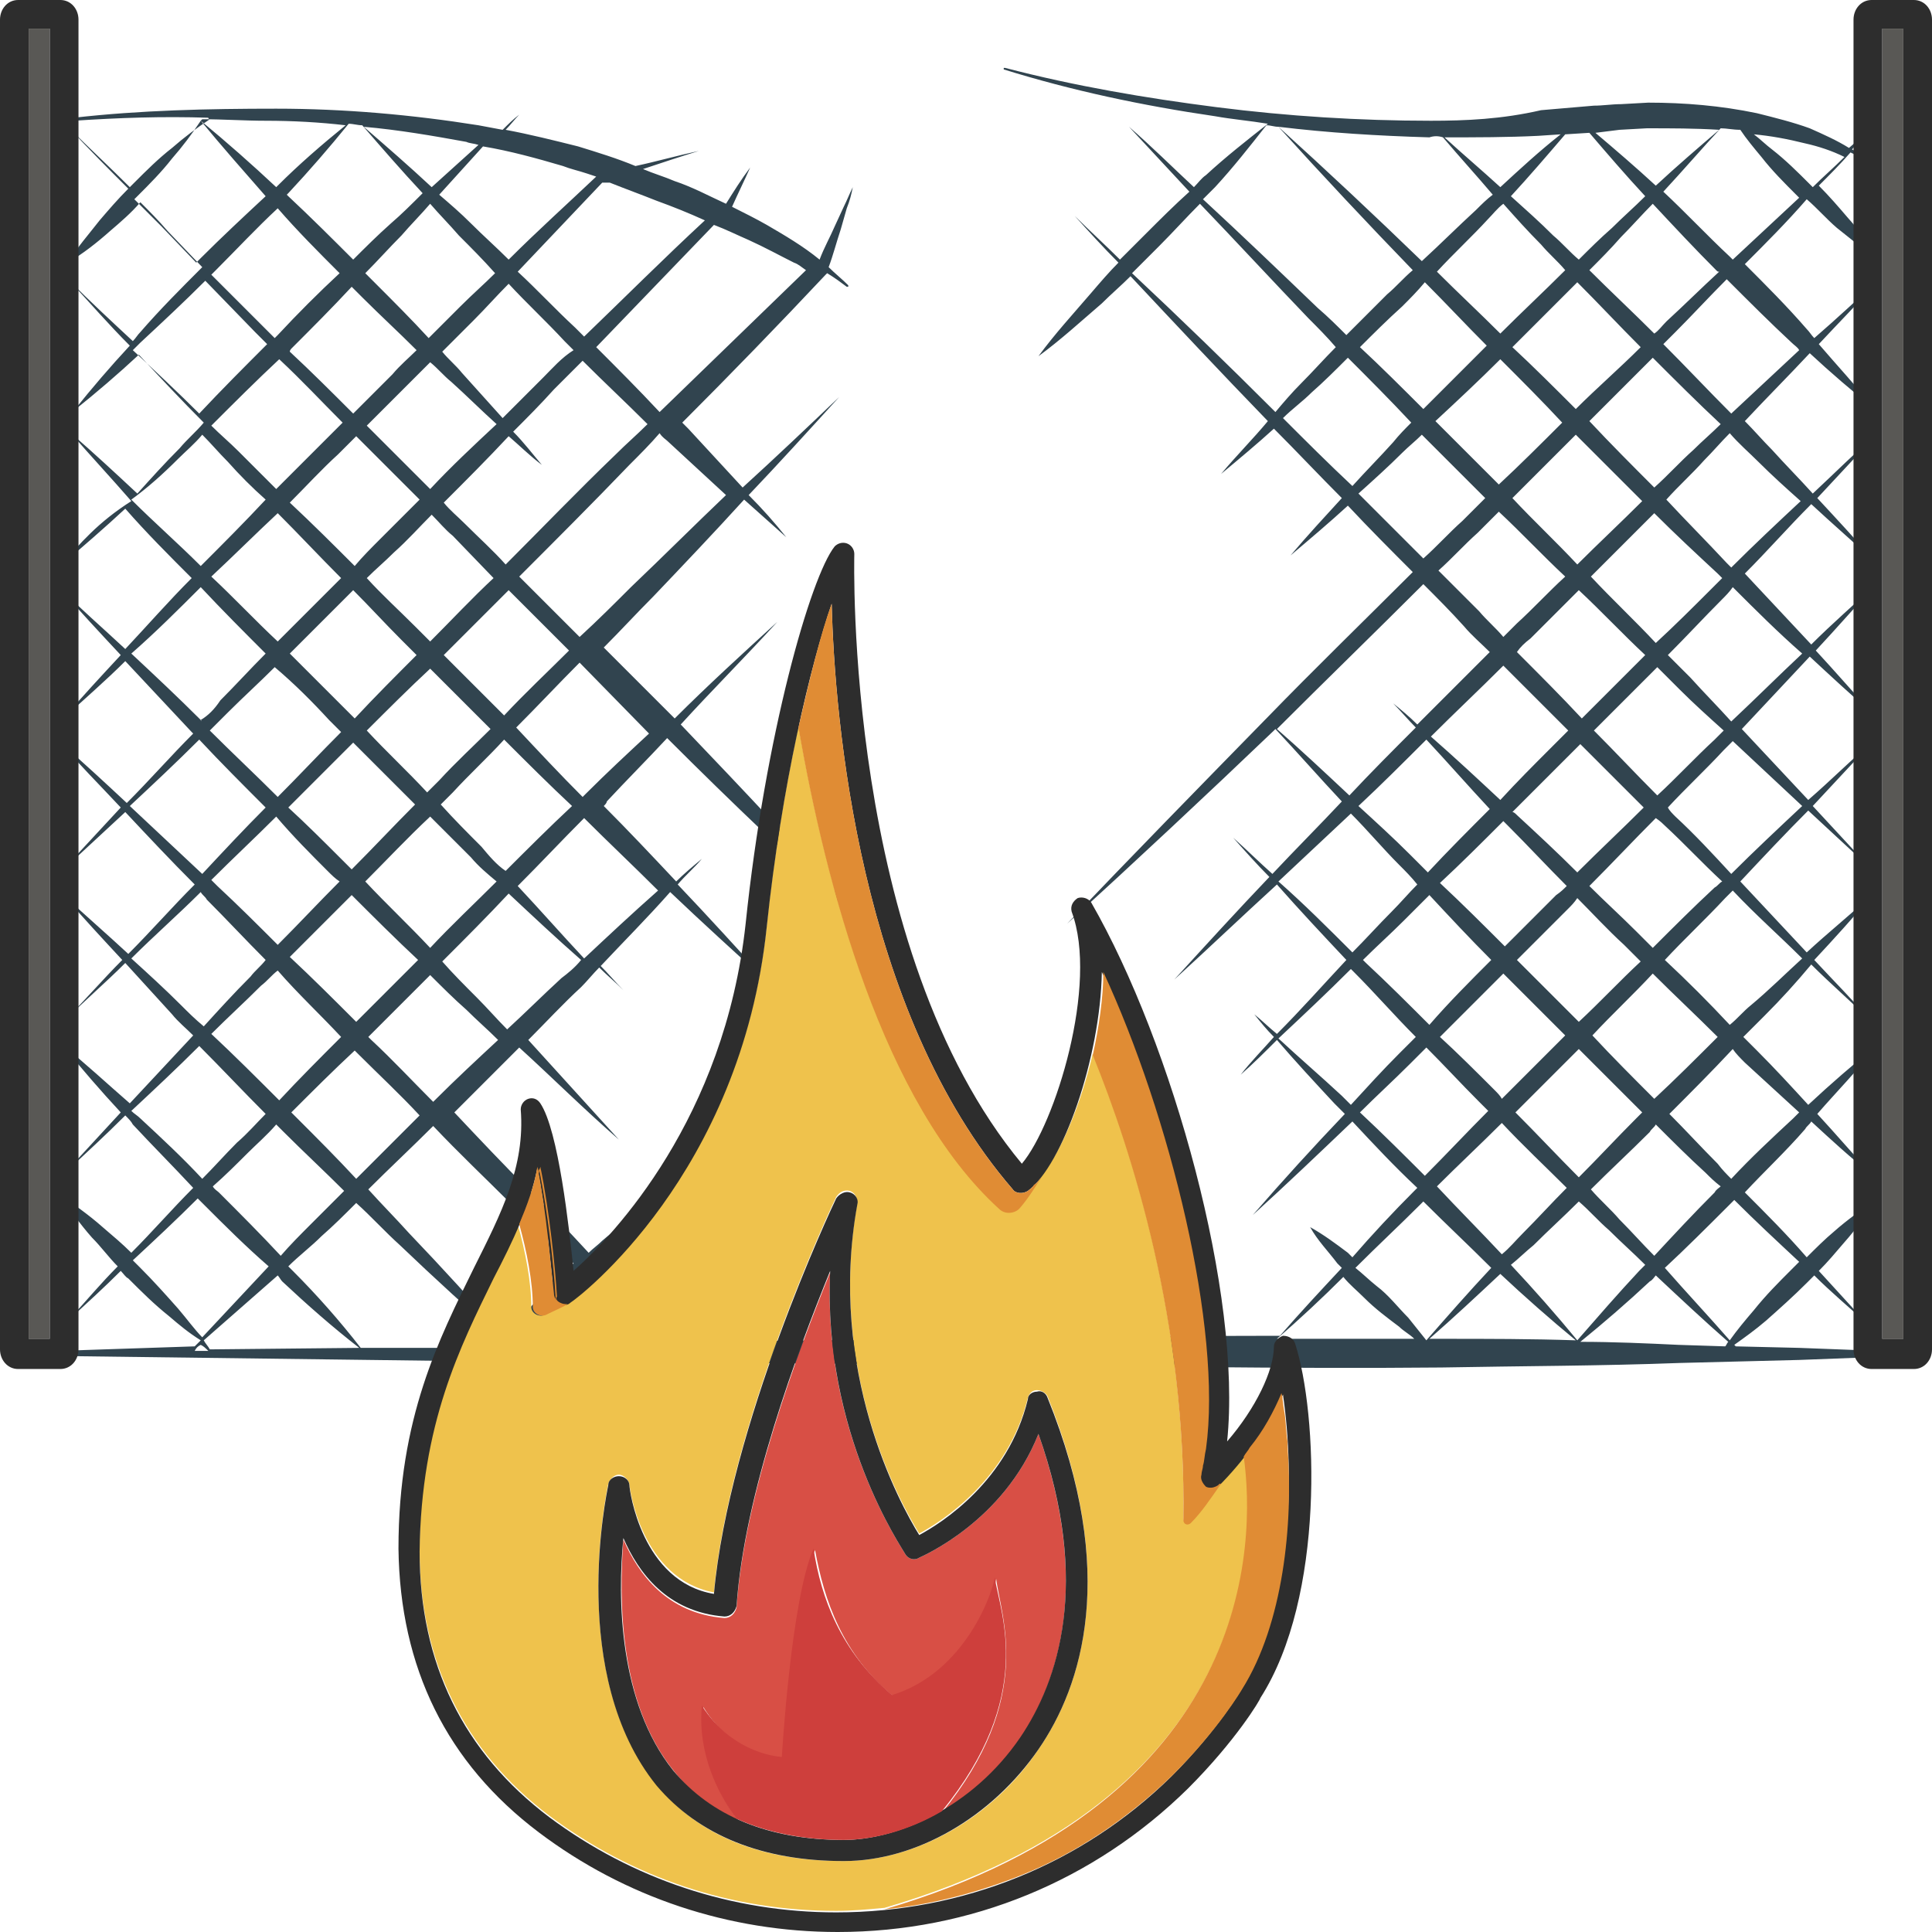 <?xml version="1.0" encoding="utf-8"?>
<!-- Generator: Adobe Illustrator 24.1.2, SVG Export Plug-In . SVG Version: 6.00 Build 0)  -->
<svg version="1.1" id="Layer_1" xmlns="http://www.w3.org/2000/svg" xmlns:xlink="http://www.w3.org/1999/xlink" x="0px" y="0px"
	 viewBox="0 0 128 128" style="enable-background:new 0 0 128 128;" xml:space="preserve">
<style type="text/css">
	.st0{fill:#31444F;}
	.st1{fill:#595855;}
	.st2{fill:#2D2D2D;}
	.st3{fill:#D84F45;}
	.st4{fill:#EFC24C;}
	.st5{fill:#E08C34;}
	.st6{fill:#CE3F3C;}
</style>
<g>
	<g>
		<path class="st0" d="M127.1,89.6c-2.6-0.1-5.3-0.2-7.9-0.3l-4.2-0.1c0,0-0.1-0.1-0.1-0.1c0.7-0.5,1.4-1,2.1-1.6
			c0.9-0.8,1.8-1.6,2.7-2.5c0.2-0.2,0.3-0.3,0.5-0.5c1.1,1.1,2.3,2.1,3.5,3.2c-1.1-1.2-2.1-2.3-3.2-3.5c0.6-0.6,1.1-1.2,1.7-1.9
			c0.8-0.9,1.5-1.9,2.2-2.9c-1,0.7-2,1.4-2.9,2.2c-0.6,0.5-1.2,1.1-1.8,1.7c-1.3-1.5-2.7-2.9-4.1-4.3c1.3-1.4,2.7-2.7,4-4.2
			c0.1-0.2,0.3-0.3,0.4-0.5c1.3,1.2,2.6,2.4,4,3.5c-1.2-1.3-2.4-2.7-3.6-4c1.3-1.5,2.7-2.9,3.9-4.5c-1.5,1.2-3,2.5-4.5,3.9
			c-1.1-1.2-2.2-2.4-3.4-3.6c-0.3-0.3-0.6-0.6-0.9-0.9c0.5-0.5,0.9-0.9,1.4-1.4c1.1-1.1,2.1-2.2,3.1-3.4c1.3,1.3,2.7,2.5,4,3.8
			c-1.2-1.4-2.5-2.7-3.8-4.1c1.3-1.4,2.6-2.8,3.8-4.3c-1.4,1.3-2.9,2.5-4.3,3.8c-1.5-1.6-2.9-3.1-4.4-4.7c1.5-1.6,3-3.2,4.5-4.7
			c1.4,1.3,2.7,2.5,4.1,3.8c-1.3-1.4-2.5-2.7-3.8-4.1c1.4-1.5,2.7-2.9,4.1-4.4c-1.5,1.3-2.9,2.7-4.4,4c-1.5-1.6-2.9-3.1-4.4-4.7
			c1.5-1.6,3-3.2,4.5-4.8c1.4,1.3,2.8,2.6,4.2,3.8c-1.3-1.4-2.5-2.8-3.8-4.2c1.4-1.5,2.7-3,4.1-4.5c-1.5,1.4-3,2.7-4.4,4.1
			c-1.5-1.6-2.9-3.1-4.4-4.7c1.5-1.5,2.9-3.1,4.4-4.6c1.4,1.3,2.9,2.6,4.3,3.9c-1.3-1.5-2.6-2.9-3.9-4.3c1.4-1.5,2.7-2.9,4.1-4.4
			c-1.5,1.3-2.9,2.7-4.4,4.1c-0.9-1-1.8-1.9-2.7-2.9c-0.6-0.6-1.2-1.3-1.8-1.9c1.4-1.5,2.9-3,4.3-4.5c1.4,1.3,2.8,2.5,4.3,3.7
			c-1.2-1.5-2.5-2.9-3.7-4.3c1.3-1.4,2.7-2.8,4-4.3c-1.4,1.3-2.8,2.6-4.3,3.9c-0.2-0.2-0.3-0.4-0.5-0.6c-1.3-1.5-2.7-2.9-4.1-4.3
			c1.4-1.4,2.8-2.8,4.1-4.3c0.7,0.6,1.3,1.3,2,1.9c0.9,0.7,1.8,1.5,2.8,2.1c-0.6-1-1.3-1.9-2.1-2.8c-0.6-0.7-1.2-1.4-1.9-2.1
			c0.7-0.7,1.4-1.4,2.1-2.2c0.2,0.1,0.4,0.2,0.5,0.2l0,0c0,0,0.1,0,0.1,0c0,0,0-0.1,0-0.1c-0.1-0.1-0.3-0.2-0.5-0.3
			c0.5-0.6,1.1-1.1,1.6-1.7c-0.6,0.5-1.2,1.1-1.8,1.6c-0.8-0.5-1.7-0.9-2.6-1.3c-1.1-0.4-2.3-0.7-3.5-1c-2.4-0.5-4.8-0.7-7.2-0.7
			l-1.8,0.1c-0.6,0-1.2,0.1-1.8,0.1l-3.5,0.3C99.5,7.9,97.1,8,94.8,8c-4.7,0-9.5-0.3-14.2-0.9c-4.7-0.6-9.4-1.4-14-2.6
			c0,0-0.1,0-0.1,0c0,0,0,0.1,0,0.1C71,6,75.7,7,80.5,7.7c1.1,0.2,2.3,0.3,3.5,0.5c-1.4,1.1-2.8,2.2-4.1,3.4
			c-0.3,0.2-0.5,0.5-0.8,0.8c-1.4-1.3-2.8-2.7-4.3-4c1.3,1.4,2.6,2.8,4,4.3c-1,0.9-1.9,1.8-2.8,2.7c-0.6,0.6-1.2,1.2-1.8,1.8
			c-1-1-2-1.9-3-2.9c0.9,1,1.9,2.1,2.9,3.1c-0.6,0.6-1.2,1.3-1.8,2c-1.2,1.4-2.4,2.7-3.5,4.2c1.5-1.1,2.8-2.3,4.2-3.5
			c0.6-0.6,1.3-1.2,1.9-1.8c3,3.2,6,6.4,9.1,9.6c-1,1.2-2.1,2.3-3.1,3.5c1.2-1,2.4-2,3.5-3c1.5,1.5,3,3.1,4.5,4.6
			c-1.1,1.2-2.3,2.5-3.4,3.8c1.3-1.1,2.6-2.2,3.8-3.3c1.4,1.5,2.9,3,4.3,4.4c-3.2,3.2-6.5,6.4-9.7,9.7c-0.3-0.3-0.6-0.6-0.9-0.9
			c0.3,0.3,0.6,0.6,0.9,0.9c0,0-0.1,0.1-0.1,0.1c-4.4,4.5-8.8,9-13.1,13.5c4.6-4.2,9.2-8.5,13.7-12.8c0,0,0.1-0.1,0.1-0.1
			c1.5,1.6,2.9,3.2,4.4,4.8c-1.5,1.6-3.1,3.2-4.6,4.8c-0.9-0.8-1.7-1.6-2.6-2.4c0.8,0.9,1.6,1.8,2.4,2.6c-2.1,2.2-4.2,4.5-6.3,6.8
			c2.3-2.1,4.5-4.2,6.8-6.3c1.5,1.7,3,3.3,4.6,5c-1.5,1.6-3,3.3-4.6,4.9c-0.5-0.4-1-0.9-1.5-1.3c0.4,0.5,0.8,1,1.3,1.5
			c-0.7,0.8-1.5,1.6-2.2,2.5c0.8-0.7,1.6-1.5,2.4-2.3c1.2,1.4,2.5,2.8,3.8,4.2c0.2,0.2,0.5,0.5,0.7,0.7c-2.1,2.2-4.1,4.4-6.1,6.7
			c2.2-2,4.4-4.1,6.6-6.2c1.4,1.5,2.8,3,4.3,4.4c-0.1,0.1-0.1,0.1-0.2,0.2c-1.4,1.4-2.8,2.9-4.1,4.4c-0.1-0.1-0.2-0.2-0.3-0.3
			c-0.8-0.6-1.6-1.2-2.5-1.7c0.5,0.9,1.2,1.6,1.8,2.4c0.1,0.1,0.2,0.2,0.3,0.3c-1.4,1.5-2.8,3-4.1,4.5c-6.8,0-13.6,0.1-20.4,0.2
			l-20,0.2c-1.5-1.7-3.1-3.4-4.6-5.1c0.3-0.3,0.5-0.6,0.8-0.9c0.7-0.8,1.4-1.7,1.9-2.6c-0.9,0.6-1.8,1.2-2.6,1.9
			c-0.3,0.3-0.6,0.5-0.9,0.8c-1.3-1.4-2.6-2.8-3.9-4.1c-1.7-1.7-3.4-3.5-5-5.2c0,0,0.1-0.1,0.1-0.1c1.4-1.4,2.8-2.8,4.2-4.2
			c2.2,2,4.3,4.1,6.6,6.1c-2-2.2-4-4.4-6-6.6c1.2-1.2,2.3-2.4,3.5-3.5c0.4-0.4,0.8-0.9,1.2-1.3c0.5,0.5,1.1,1,1.6,1.5
			c-0.5-0.5-1-1.1-1.5-1.6c1.5-1.6,3.1-3.2,4.6-4.9c2.1,2,4.3,4,6.5,6c-2-2.2-4-4.4-6-6.5c0.5-0.6,1.1-1.1,1.6-1.7
			c-0.6,0.5-1.2,1-1.7,1.5c-1.6-1.7-3.2-3.4-4.8-5c0.1-0.1,0.2-0.2,0.2-0.3c1.3-1.4,2.7-2.8,4-4.2c4.3,4.3,8.7,8.5,13.3,12.6
			c-4-4.7-8.2-9.1-12.4-13.5c2.1-2.3,4.3-4.5,6.4-6.8c-2.3,2.1-4.6,4.2-6.8,6.4c-1.6-1.6-3.1-3.1-4.7-4.7c1.1-1.1,2.2-2.3,3.3-3.4
			c2-2.1,4-4.2,6-6.4c0.9,0.8,1.9,1.7,2.8,2.5c-0.8-1-1.6-1.9-2.5-2.8c2-2.1,4-4.3,6-6.5c-2.1,2-4.2,4-6.4,6
			c-1.2-1.3-2.4-2.6-3.6-3.9c-0.1-0.1-0.3-0.3-0.4-0.4c3.2-3.2,6.4-6.5,9.5-9.8l0.1-0.1l0,0c0.5,0.3,0.9,0.6,1.3,0.9l0,0
			c0,0,0.1,0,0.1,0c0,0,0-0.1,0-0.1c-0.4-0.4-0.9-0.8-1.3-1.2c0.3-0.8,0.5-1.6,0.8-2.5l0.4-1.4c0.2-0.5,0.3-0.9,0.4-1.4
			c-0.2,0.4-0.4,0.9-0.6,1.3l-0.6,1.3c-0.3,0.7-0.7,1.4-1,2.2c-1.1-0.9-2.3-1.6-3.5-2.3c-0.7-0.4-1.5-0.8-2.3-1.2
			c0.4-0.9,0.8-1.7,1.2-2.6c-0.6,0.8-1.1,1.6-1.6,2.4c-1.1-0.5-2.2-1.1-3.4-1.5c-0.7-0.3-1.4-0.5-2.1-0.8c1.2-0.4,2.4-0.8,3.7-1.2
			c-1.4,0.3-2.8,0.7-4.2,1c-1.2-0.5-2.5-0.9-3.8-1.3c-1.6-0.4-3.2-0.8-4.8-1.1c0.3-0.3,0.6-0.7,0.9-1c-0.4,0.3-0.7,0.6-1.1,1
			c-0.5-0.1-1.1-0.2-1.6-0.3c-4.4-0.7-8.9-1.1-13.4-1.1c-4.5,0-9,0.1-13.4,0.6c0,0-0.1,0-0.1,0.1c0,0,0,0.1,0.1,0.1
			c3-0.2,5.9-0.3,8.9-0.2c0,0,0,0.1,0.1,0.1c-0.9,0.6-1.7,1.2-2.5,1.9c-0.9,0.7-1.7,1.5-2.5,2.3c-0.1,0.1-0.2,0.2-0.3,0.3
			c-1.3-1.3-2.7-2.6-4-3.9c1.3,1.4,2.6,2.7,3.9,4c-0.7,0.7-1.3,1.4-1.9,2.1c-0.7,0.9-1.5,1.8-2.1,2.8c1-0.6,1.9-1.3,2.8-2.1
			c0.7-0.6,1.4-1.2,2-1.9c0.6,0.6,1.2,1.2,1.8,1.9l2.3,2.4c-1.4,1.4-2.8,2.8-4.1,4.3c-0.2,0.2-0.3,0.4-0.5,0.6
			c-1.4-1.3-2.8-2.6-4.2-4c1.3,1.4,2.6,2.9,4,4.3c-1.3,1.4-2.5,2.8-3.7,4.3c1.5-1.2,2.9-2.4,4.3-3.7c1.4,1.5,2.8,3,4.3,4.5
			c-0.5,0.6-1.1,1.1-1.6,1.7c-1,1-1.9,2-2.8,3c-1.5-1.4-2.9-2.7-4.4-4c1.3,1.5,2.7,3,4,4.5C6.5,34.6,5.3,36,4,37.5
			c1.5-1.3,2.9-2.5,4.3-3.8c1.4,1.6,2.9,3.1,4.4,4.6c-1.5,1.5-2.9,3.1-4.4,4.7c-1.5-1.4-3-2.7-4.4-4.1c1.3,1.5,2.7,3,4.1,4.5
			c-1.3,1.4-2.6,2.8-3.8,4.2c1.4-1.3,2.8-2.5,4.1-3.8c1.5,1.6,2.9,3.1,4.4,4.7c0,0,0,0,0.1,0.1c-1.5,1.5-2.9,3.1-4.4,4.6
			c-1.5-1.4-2.9-2.7-4.4-4C5.2,50.6,6.6,52,8,53.5c-1.3,1.4-2.5,2.7-3.8,4.1c1.4-1.3,2.7-2.5,4.1-3.8c1.5,1.6,3,3.2,4.6,4.8
			c-1.5,1.5-2.9,3.1-4.4,4.6c-1.4-1.3-2.9-2.6-4.3-3.9c1.3,1.5,2.6,2.9,3.9,4.3c-1.3,1.3-2.5,2.7-3.8,4c1.3-1.3,2.7-2.5,4-3.8
			c1,1.1,2.1,2.3,3.1,3.4c0.4,0.5,0.9,0.9,1.4,1.4c-1.4,1.5-2.8,3-4.2,4.5c-1.5-1.3-3-2.7-4.5-3.9c1.3,1.6,2.6,3.1,3.9,4.5
			c-1.2,1.3-2.4,2.6-3.6,3.9c1.3-1.2,2.6-2.4,3.9-3.7c0.2,0.2,0.4,0.4,0.5,0.6c1.3,1.4,2.7,2.8,4,4.2c-1.4,1.4-2.7,2.9-4.1,4.3
			c-0.6-0.6-1.2-1.1-1.9-1.7c-0.9-0.8-1.9-1.5-2.9-2.2c0.7,1,1.4,2,2.2,2.9c0.6,0.6,1.1,1.3,1.7,1.9c-1.1,1.1-2.1,2.3-3.2,3.5
			c1.2-1.1,2.3-2.1,3.4-3.2c0.2,0.2,0.3,0.4,0.5,0.5c0.9,0.9,1.7,1.7,2.7,2.5c0.7,0.6,1.3,1.1,2.1,1.6c-0.1,0.1-0.3,0.3-0.4,0.4
			L0.9,89.6c-0.1,0-0.1,0-0.1,0.1c0,0.1,0,0.1,0.1,0.1l31.5,0.4L64,90.4c10.5,0.1,21,0.3,31.5,0.2c5.3-0.1,10.5-0.1,15.8-0.3
			l7.9-0.2c2.6-0.1,5.3-0.2,7.9-0.3C127.1,89.8,127.1,89.7,127.1,89.6C127.1,89.6,127.1,89.6,127.1,89.6z M43.9,89.1l-10,0.1
			c0-0.1-0.1-0.1-0.1-0.2c0.6-0.4,1.2-0.9,1.7-1.3c0.8-0.7,1.6-1.4,2.4-2.2c0.3-0.3,0.6-0.7,1-1C40.6,86.1,42.2,87.6,43.9,89.1z
			 M33.8,89.2l-0.3,0c0.1,0,0.1-0.1,0.2-0.1C33.8,89.1,33.8,89.2,33.8,89.2z M33.9,79.8c1.4,1.3,2.7,2.6,4.1,3.9
			c-0.3,0.3-0.7,0.6-1,0.9c-0.8,0.8-1.5,1.6-2.2,2.4c-0.5,0.5-0.9,1.1-1.3,1.7c-2.1-2.4-4.2-4.7-6.4-7c-0.9-1-1.8-1.9-2.7-2.9
			c1.4-1.4,2.9-2.8,4.3-4.2C30.4,76.4,32.2,78.1,33.9,79.8z M18.8,75c1.3,1.3,2.7,2.6,4,3.9c-0.7,0.7-1.5,1.5-2.2,2.2
			c-0.7,0.7-1.4,1.4-2,2.1c-1.3-1.4-2.7-2.8-4.1-4.2c-0.1-0.1-0.3-0.2-0.4-0.4c0.8-0.7,1.6-1.5,2.3-2.2c0.6-0.6,1.3-1.2,1.9-1.9
			C18.5,74.7,18.6,74.8,18.8,75z M19.7,74.1c-0.1-0.1-0.3-0.3-0.4-0.4c1.4-1.4,2.8-2.8,4.2-4.1c0.1,0.1,0.2,0.2,0.2,0.2
			c1.4,1.4,2.8,2.7,4.1,4.1c-1.4,1.4-2.8,2.8-4.2,4.2C22.3,76.7,21,75.4,19.7,74.1z M31.9,56.1c-0.9-0.9-1.8-1.8-2.7-2.8
			c0.3-0.3,0.5-0.5,0.8-0.8c1.1-1.2,2.3-2.3,3.4-3.5c1.5,1.5,3,3,4.5,4.4c-1.5,1.4-3,2.9-4.4,4.3C32.9,57.3,32.4,56.7,31.9,56.1z
			 M32.9,58.4c-1.5,1.5-3,2.9-4.4,4.4c-1.4-1.5-2.9-2.9-4.3-4.4c1.4-1.4,2.8-2.9,4.3-4.3c0.9,0.9,1.8,1.8,2.7,2.7
			C31.7,57.4,32.3,57.9,32.9,58.4z M29.1,51.7c-0.3,0.3-0.5,0.5-0.8,0.8c-1.3-1.4-2.7-2.7-4-4.1c1.4-1.4,2.8-2.8,4.2-4.1
			c1.3,1.3,2.7,2.7,4,4C31.4,49.4,30.2,50.5,29.1,51.7z M29.4,43.4C29.4,43.4,29.4,43.3,29.4,43.4c1.4-1.4,2.8-2.8,4.3-4.3l4,4
			c-1.4,1.4-2.9,2.8-4.3,4.3C32,46,30.7,44.7,29.4,43.4z M28.5,42.5C28.5,42.5,28.5,42.5,28.5,42.5c-0.3-0.3-0.6-0.6-1-1
			c-1.1-1.1-2.2-2.1-3.2-3.2c0.6-0.6,1.2-1.1,1.8-1.7c0.9-0.8,1.7-1.7,2.5-2.5c0.5,0.5,0.9,1,1.4,1.4l2.7,2.8
			C31.3,39.6,29.9,41.1,28.5,42.5z M30.8,34.7c-0.5-0.5-1-0.9-1.4-1.4c1.5-1.5,2.9-2.9,4.3-4.4c0.7,0.6,1.4,1.3,2.2,1.9
			c-0.6-0.7-1.2-1.5-1.9-2.2c0.9-0.9,1.8-1.8,2.7-2.8c0.6-0.6,1.3-1.3,1.9-1.9c1.4,1.4,2.9,2.8,4.3,4.2c-0.7,0.7-1.4,1.3-2.1,2
			c-2.5,2.4-4.9,4.9-7.3,7.3C32.7,36.5,31.7,35.6,30.8,34.7z M28.5,32.4c-1.4-1.4-2.8-2.8-4.2-4.2c0.9-0.9,1.7-1.7,2.6-2.6
			c0.5-0.5,1.1-1.1,1.6-1.6c0.5,0.4,0.9,0.9,1.4,1.3c1,0.9,2,1.9,3,2.8C31.4,29.5,29.9,30.9,28.5,32.4z M36,25
			c-0.9,0.9-1.8,1.8-2.7,2.7c-0.9-1-1.8-2-2.7-3c-0.4-0.5-0.9-0.9-1.3-1.4c0.7-0.7,1.4-1.4,2.1-2.1c0.8-0.8,1.5-1.6,2.3-2.4
			c1.2,1.3,2.5,2.5,3.7,3.8c0.2,0.2,0.4,0.4,0.6,0.6C37.2,23.7,36.6,24.4,36,25z M30.5,20.3c-0.7,0.7-1.4,1.4-2.1,2.1
			c-1.1-1.2-2.3-2.4-3.5-3.6c-0.2-0.2-0.5-0.5-0.7-0.7c0.8-0.8,1.6-1.7,2.4-2.5c0.6-0.7,1.3-1.4,1.9-2.1c0.6,0.7,1.3,1.4,1.9,2.1
			c0.8,0.8,1.6,1.6,2.4,2.5C32.1,18.8,31.3,19.5,30.5,20.3z M25.9,14.8c-0.9,0.8-1.7,1.6-2.5,2.4c-1.4-1.4-2.8-2.8-4.3-4.2
			c0,0-0.1-0.1-0.1-0.1c0,0,0,0,0.1-0.1c1.4-1.5,2.7-3,4-4.6c0.3,0,0.6,0.1,0.9,0.1c1.3,1.5,2.6,3,4,4.5
			C27.3,13.5,26.6,14.2,25.9,14.8z M18.4,13.8c1.3,1.5,2.7,2.9,4.1,4.3c-1.4,1.3-2.8,2.7-4.1,4.1c-0.1,0.1-0.1,0.1-0.2,0.2
			c-0.3-0.3-0.5-0.5-0.8-0.8L14,18.2c0.1-0.1,0.2-0.2,0.3-0.3C15.7,16.5,17,15.1,18.4,13.8C18.4,13.7,18.4,13.8,18.4,13.8z
			 M19.3,23.1c1.4-1.4,2.7-2.7,4-4.1c0.2,0.2,0.5,0.5,0.7,0.7c1.2,1.2,2.4,2.3,3.6,3.5c-0.5,0.5-1.1,1-1.6,1.6
			c-0.9,0.9-1.7,1.7-2.6,2.6c-1.4-1.4-2.8-2.8-4.2-4.1C19.2,23.2,19.3,23.1,19.3,23.1z M22.7,28c-0.4,0.4-0.8,0.8-1.2,1.2
			c-1.1,1.1-2.1,2.1-3.2,3.2c-0.8-0.8-1.7-1.7-2.5-2.5c-0.6-0.6-1.2-1.1-1.8-1.7c1.5-1.5,3-3,4.5-4.4C20,25.2,21.3,26.6,22.7,28z
			 M22.4,30.1c0.4-0.4,0.8-0.8,1.2-1.2c1.4,1.4,2.8,2.8,4.2,4.2c-0.9,0.9-1.7,1.7-2.6,2.6c-0.6,0.6-1.2,1.2-1.7,1.8
			c-1.4-1.4-2.8-2.8-4.3-4.2C20.3,32.2,21.3,31.1,22.4,30.1z M22.6,38.3c-1.4,1.4-2.8,2.8-4.2,4.2c-1.5-1.4-2.9-2.9-4.4-4.3
			c1.5-1.4,2.9-2.8,4.4-4.2C19.8,35.4,21.2,36.9,22.6,38.3z M23.4,39.1c1.1,1.1,2.1,2.2,3.2,3.3c0.3,0.3,0.7,0.7,1,1
			c-1.4,1.4-2.8,2.8-4.1,4.2c-0.3-0.3-0.5-0.5-0.8-0.8c-1.2-1.2-2.3-2.3-3.5-3.5C20.6,41.9,22,40.5,23.4,39.1z M21.8,47.7
			c0.3,0.3,0.5,0.5,0.8,0.8c-1.4,1.4-2.8,2.9-4.2,4.3c-1.5-1.5-3-2.9-4.5-4.4c0.4-0.4,0.8-0.8,1.2-1.2c1-1,2.1-2,3.1-3
			C19.5,45.3,20.7,46.5,21.8,47.7z M23.4,49.2c1.4,1.4,2.7,2.7,4.1,4.1c-1.4,1.4-2.8,2.9-4.2,4.3c-0.2-0.2-0.5-0.5-0.7-0.7
			c-1.1-1.1-2.3-2.3-3.5-3.4C20.6,52,22,50.6,23.4,49.2z M21.7,57.7c0.3,0.3,0.5,0.5,0.8,0.7c-1.4,1.4-2.7,2.8-4.1,4.2
			c-1.3-1.3-2.6-2.6-4-3.9c-0.1-0.1-0.3-0.3-0.4-0.4c1.4-1.4,2.9-2.8,4.3-4.2C19.4,55.4,20.6,56.6,21.7,57.7z M23.3,59.3
			c1.4,1.4,2.9,2.9,4.4,4.3c-0.1,0.1-0.3,0.3-0.4,0.4c-1.2,1.2-2.5,2.5-3.7,3.7c-1.5-1.5-2.9-2.9-4.4-4.3
			C20.5,62.1,21.9,60.7,23.3,59.3z M22.6,68.7c-1.4,1.4-2.8,2.8-4.1,4.2c-1.5-1.5-3-3-4.5-4.4c1.1-1.1,2.2-2.1,3.3-3.2
			c0.4-0.3,0.7-0.7,1.1-1C19.7,65.8,21.2,67.2,22.6,68.7z M28.8,72.9c0,0-0.1,0.1-0.1,0.1c-1.4-1.4-2.7-2.8-4.1-4.1
			c-0.1-0.1-0.2-0.2-0.2-0.2c1.2-1.2,2.5-2.5,3.7-3.7c0.1-0.1,0.3-0.3,0.4-0.4c0.8,0.8,1.6,1.6,2.4,2.3c0.7,0.7,1.4,1.3,2.1,2
			C31.6,70.2,30.2,71.5,28.8,72.9z M37.2,64.8c-1.2,1.1-2.4,2.3-3.6,3.4c-0.7-0.7-1.3-1.4-2-2.1c-0.8-0.8-1.6-1.6-2.3-2.4
			c1.5-1.5,3-3,4.4-4.5c1.6,1.5,3.2,3,4.8,4.4C38.1,64.1,37.6,64.5,37.2,64.8z M43.6,59c-1.7,1.5-3.3,3-4.9,4.5
			c-1.5-1.6-2.9-3.2-4.4-4.8c1.5-1.5,2.9-3,4.4-4.5C40.3,55.8,42,57.4,43.6,59z M43,48.6c-1.4,1.3-2.8,2.6-4.2,4
			c-0.1,0.1-0.2,0.2-0.2,0.2c-1.5-1.5-2.9-3-4.4-4.6c1.4-1.4,2.8-2.9,4.2-4.3L43,48.6z M44.2,29.2c1.3,1.2,2.6,2.4,3.9,3.6
			c-2.1,2-4.2,4.1-6.3,6.1c-1.1,1.1-2.2,2.2-3.4,3.3c-1.3-1.3-2.7-2.7-4-4c2.4-2.4,4.9-4.9,7.3-7.4c0.7-0.7,1.4-1.4,2-2.1
			C43.9,29,44.1,29.1,44.2,29.2z M52.6,17.4c0.3,0.1,0.5,0.3,0.8,0.5c-3.2,3.1-6.5,6.3-9.7,9.4c-1.4-1.5-2.8-2.9-4.2-4.3
			c2.6-2.7,5.2-5.4,7.8-8.1l0,0c0.8,0.3,1.6,0.7,2.3,1C50.7,16.4,51.6,16.9,52.6,17.4z M40.4,12.1c1,0.4,2.1,0.8,3.1,1.2
			c1.1,0.4,2.1,0.8,3.2,1.3c-2.7,2.5-5.3,5.1-8,7.7c-0.2-0.2-0.4-0.4-0.6-0.6c-1.3-1.2-2.5-2.5-3.8-3.7c1.9-2,3.7-3.9,5.6-5.9
			c0,0,0,0,0,0L40.4,12.1z M37.3,11c0.5,0.2,1,0.3,1.6,0.5l0.6,0.2c-1.9,1.8-3.9,3.6-5.8,5.5c-0.8-0.8-1.7-1.6-2.5-2.4
			c-0.7-0.7-1.4-1.3-2.1-1.9c1-1.1,2-2.2,2.9-3.2C33.8,10,35.6,10.5,37.3,11z M31.7,9.6c-1,0.9-2.1,1.9-3.1,2.8
			c-1.5-1.4-3-2.7-4.5-4c2.3,0.2,4.6,0.6,6.8,1C31.1,9.5,31.4,9.5,31.7,9.6z M22.9,8.3c-1.6,1.3-3.1,2.6-4.5,4c0,0-0.1,0.1-0.1,0.1
			c-1.6-1.5-3.3-3-5-4.4c0,0,0.1-0.1,0.1-0.1c1.4,0,2.8,0.1,4.2,0.1C19.4,8,21.2,8.1,22.9,8.3z M13.2,7.8c0.1,0,0.1,0,0.1,0
			C13.4,7.8,13.3,7.8,13.2,7.8C13.3,7.8,13.3,7.8,13.2,7.8z M10.7,15c-0.6-0.6-1.2-1.2-1.8-1.8C8.9,13.2,9,13.1,9.1,13
			c0.8-0.8,1.6-1.6,2.3-2.5c0.7-0.8,1.3-1.6,1.9-2.5c1.4,1.7,2.9,3.4,4.3,5c-1.4,1.3-2.9,2.7-4.3,4.1c-0.1,0.1-0.2,0.2-0.3,0.3
			L10.7,15z M8.8,23.2C9,23,9.1,22.9,9.3,22.7c1.4-1.3,2.9-2.7,4.3-4.1l3.3,3.4c0.3,0.3,0.5,0.5,0.8,0.8c-1.5,1.5-3,3-4.5,4.6
			C11.8,26,10.3,24.6,8.8,23.2z M11.8,30.4c0.5-0.5,1.1-1,1.6-1.6c0.6,0.6,1.1,1.2,1.7,1.8c0.8,0.9,1.6,1.7,2.5,2.5
			c-1.4,1.5-2.8,2.9-4.3,4.4c-1.5-1.5-3.1-2.9-4.6-4.4C9.8,32.3,10.8,31.4,11.8,30.4z M13.3,47.7c-1.5-1.5-3.1-3-4.6-4.4
			c1.6-1.4,3.1-2.9,4.6-4.4c1.4,1.5,2.9,3,4.3,4.4c-1,1-2,2.1-3,3.1C14.2,47,13.8,47.4,13.3,47.7C13.4,47.8,13.3,47.8,13.3,47.7z
			 M8.6,53.4c1.5-1.4,3.1-2.9,4.6-4.4c1.4,1.5,2.9,3,4.4,4.5c-1.4,1.4-2.8,2.9-4.2,4.4C11.8,56.4,10.2,54.9,8.6,53.4z M12,66.6
			c-1.1-1.1-2.2-2.1-3.3-3.1c1.5-1.5,3.1-2.9,4.6-4.4c0.1,0.2,0.3,0.3,0.4,0.5c1.3,1.3,2.6,2.7,3.9,4c-0.3,0.4-0.7,0.7-1,1.1
			c-1.1,1.1-2.1,2.2-3.1,3.3C12.9,67.5,12.5,67.1,12,66.6z M9.3,74.1c-0.2-0.2-0.4-0.3-0.6-0.5c1.5-1.4,3-2.8,4.5-4.3
			c1.5,1.5,2.9,3,4.4,4.5c-0.6,0.6-1.2,1.3-1.9,1.9c-0.8,0.8-1.5,1.6-2.3,2.4C12.1,76.7,10.7,75.4,9.3,74.1z M11.8,86.7
			c-0.8-0.9-1.6-1.8-2.5-2.7c-0.2-0.2-0.3-0.3-0.5-0.5c1.4-1.3,2.9-2.7,4.3-4.1c0.1,0.1,0.3,0.3,0.4,0.4c1.4,1.4,2.8,2.8,4.3,4.1
			c-1.5,1.6-2.9,3.1-4.4,4.7C12.9,88.1,12.4,87.4,11.8,86.7z M18.7,84.9c1.6,1.5,3.3,3,5.1,4.4l-9.9,0.1c-0.1-0.2-0.3-0.4-0.4-0.6
			c1.6-1.4,3.3-2.9,4.9-4.3C18.5,84.6,18.6,84.8,18.7,84.9z M13.3,89.1c0.2,0.1,0.3,0.2,0.5,0.4l-0.9,0C13,89.3,13.1,89.2,13.3,89.1
			z M23.9,89.3c-1.4-1.8-2.9-3.5-4.5-5.1c-0.1-0.1-0.2-0.2-0.3-0.3c0.7-0.7,1.5-1.3,2.2-2c0.8-0.7,1.5-1.4,2.3-2.2
			c1,0.9,1.9,1.9,2.9,2.8c2.3,2.2,4.6,4.3,7,6.4c-0.1,0.1-0.2,0.2-0.2,0.4l-0.7,0L23.9,89.3z M114.8,89.1l-0.1,0
			C114.7,89.1,114.8,89.1,114.8,89.1C114.8,89.1,114.8,89.1,114.8,89.1z M119.2,83.6c-0.2,0.2-0.3,0.3-0.5,0.5
			c-0.9,0.9-1.7,1.7-2.5,2.7c-0.6,0.7-1.1,1.3-1.6,2c-1.4-1.6-2.9-3.2-4.3-4.8c1.4-1.3,2.8-2.7,4.2-4.1c0.1-0.1,0.3-0.3,0.4-0.4
			C116.3,80.9,117.7,82.2,119.2,83.6z M99,72.2c-1.2-1.2-2.4-2.4-3.6-3.5c1.4-1.4,2.8-2.8,4.2-4.2c1,1,2.1,2.1,3.1,3.1
			c0.3,0.3,0.7,0.7,1,1c-0.1,0.1-0.2,0.2-0.3,0.3c-1.3,1.3-2.6,2.6-3.9,3.9C99.4,72.6,99.2,72.4,99,72.2z M94.4,18.7
			c1.4,1.4,2.7,2.8,4.1,4.2c-1.4,1.4-2.8,2.8-4.2,4.2c-1.4-1.4-2.8-2.8-4.2-4.1c0.9-0.9,1.8-1.8,2.8-2.7
			C93.4,19.8,93.9,19.3,94.4,18.7z M109,13C109,13,109,13,109,13c-0.7,0.7-1.5,1.4-2.2,2.1c-0.8,0.7-1.5,1.4-2.2,2.1
			c-0.6-0.5-1.1-1.1-1.7-1.6c-0.9-0.9-1.8-1.7-2.8-2.6c1.2-1.3,2.4-2.7,3.6-4.1l1.6-0.1C106.5,10.2,107.7,11.6,109,13z M104.5,37.4
			c-1.4-1.5-2.9-2.9-4.3-4.4c1.4-1.4,2.8-2.8,4.2-4.2c1.5,1.5,2.9,2.9,4.4,4.4C107.4,34.6,105.9,36,104.5,37.4z M109.6,34
			c1.4,1.4,2.8,2.7,4.2,4c0.1,0.1,0.2,0.2,0.3,0.3c-0.2,0.2-0.5,0.5-0.7,0.7c-1.2,1.2-2.4,2.4-3.7,3.6c-1.4-1.5-2.9-2.9-4.3-4.4
			C106.8,36.8,108.2,35.4,109.6,34z M104.5,18.7c1.4,1.4,2.8,2.9,4.2,4.3c-1.4,1.4-2.9,2.7-4.3,4.1c-1.4-1.4-2.8-2.8-4.2-4.1
			c0,0,0,0,0,0C101.7,21.5,103.1,20.1,104.5,18.7z M105.3,27.9c1.4-1.4,2.8-2.8,4.2-4.2c1.5,1.5,3,3,4.5,4.4
			c-0.6,0.6-1.2,1.1-1.8,1.7c-0.9,0.8-1.7,1.7-2.6,2.5C108.2,30.9,106.7,29.4,105.3,27.9z M109.6,22.1c-1.4-1.4-2.9-2.8-4.3-4.2
			c0.7-0.7,1.4-1.4,2.1-2.2c0.7-0.7,1.4-1.5,2.1-2.2c1.4,1.5,2.8,3,4.2,4.4c0.1,0.1,0.1,0.1,0.2,0.1c-1.2,1.1-2.3,2.2-3.5,3.3
			C110.1,21.6,109.9,21.9,109.6,22.1z M102.1,16.2c0.5,0.6,1.1,1.1,1.6,1.7c-1.4,1.4-2.9,2.8-4.3,4.2c0,0,0,0,0,0
			c-1.4-1.4-2.8-2.7-4.2-4.1c1.1-1.2,2.3-2.3,3.4-3.5c0.3-0.3,0.6-0.7,1-1C100.4,14.4,101.2,15.3,102.1,16.2z M99.4,23.8
			c1.4,1.4,2.8,2.8,4.1,4.2c-1.4,1.4-2.8,2.8-4.2,4.1c-1.4-1.4-2.8-2.8-4.2-4.2C96.5,26.6,98,25.2,99.4,23.8z M99.3,33.9
			c1.5,1.4,2.9,2.9,4.4,4.3c-1.1,1-2.1,2.1-3.2,3.1c-0.3,0.3-0.6,0.6-0.9,0.9c-0.5-0.6-1.1-1.1-1.6-1.7c-0.9-0.9-1.8-1.8-2.7-2.7
			c0.9-0.8,1.7-1.7,2.6-2.5C98.3,34.9,98.8,34.4,99.3,33.9z M101.4,42.3c1.1-1.1,2.1-2.1,3.2-3.2c1.5,1.4,2.9,2.9,4.4,4.3
			c-1.4,1.4-2.8,2.8-4.2,4.2c-1.4-1.5-2.8-2.9-4.3-4.4C100.7,42.9,101,42.6,101.4,42.3z M110.3,54.7c1.3,1.2,2.5,2.5,3.8,3.7
			c-0.2,0.1-0.3,0.3-0.5,0.4c-1.4,1.3-2.7,2.6-4.1,4c-0.4-0.4-0.7-0.7-1.1-1.1c-1-1-2.1-2-3.1-3c1.5-1.5,2.9-3,4.4-4.5
			C110,54.4,110.2,54.6,110.3,54.7z M104.6,67.7c-0.3-0.3-0.7-0.7-1-1c-1-1-2.1-2.1-3.1-3.1c1.1-1.1,2.3-2.3,3.4-3.4
			c0.2-0.2,0.4-0.4,0.6-0.7c1,1,2,2.1,3.1,3.1c0.4,0.4,0.7,0.7,1.1,1.1C107.3,65,106,66.4,104.6,67.7z M109.5,64.5
			c1.4,1.4,2.9,2.8,4.3,4.2c-1.4,1.4-2.8,2.8-4.2,4.1c-1.4-1.4-2.8-2.8-4.1-4.2C106.8,67.2,108.2,65.9,109.5,64.5z M104.5,57.8
			c-1.3-1.3-2.7-2.6-4-3.8c-0.1-0.1-0.2-0.2-0.3-0.2c1.1-1.1,2.2-2.2,3.3-3.3c0.4-0.4,0.8-0.8,1.2-1.2c1.4,1.4,2.8,2.8,4.2,4.2
			C107.5,54.9,106,56.3,104.5,57.8z M105.6,48.4c1.4-1.4,2.8-2.8,4.2-4.2c0.5,0.5,1,1,1.5,1.5c0.9,0.9,1.9,1.8,2.9,2.7
			c-0.2,0.2-0.4,0.4-0.6,0.6c-1.3,1.2-2.5,2.5-3.8,3.7C108.3,51.2,107,49.8,105.6,48.4z M103.9,48.4c-0.4,0.4-0.8,0.8-1.2,1.2
			c-1.1,1.1-2.2,2.2-3.3,3.4c-1.5-1.4-3-2.8-4.6-4.2c1.6-1.6,3.2-3.1,4.8-4.7C101,45.5,102.4,46.9,103.9,48.4z M98.7,53.6
			c-1.4,1.4-2.8,2.8-4.1,4.2c-0.4-0.4-0.8-0.8-1.2-1.2c-1.1-1.1-2.2-2.1-3.4-3.2c1.5-1.4,3-2.9,4.5-4.4
			C95.9,50.5,97.3,52.1,98.7,53.6z M99.6,54.4c0.1,0.1,0.2,0.2,0.3,0.3c1.3,1.3,2.6,2.7,3.9,4c-0.2,0.2-0.4,0.4-0.7,0.6
			c-1.1,1.1-2.3,2.3-3.4,3.4c-1.4-1.4-2.8-2.8-4.3-4.2C96.8,57.2,98.2,55.8,99.6,54.4z M98.8,63.6c-1.4,1.4-2.8,2.8-4.1,4.3
			c-1.4-1.4-2.8-2.8-4.2-4.1c-0.1-0.1-0.1-0.1-0.2-0.2c0.9-0.9,1.8-1.7,2.7-2.6c0.6-0.6,1.1-1.1,1.7-1.7
			C96,60.7,97.4,62.2,98.8,63.6z M104.3,69.8c0.1-0.1,0.2-0.2,0.3-0.3c1.4,1.4,2.8,2.8,4.2,4.2c-0.1,0.1-0.3,0.3-0.4,0.4
			c-1.3,1.3-2.5,2.6-3.8,3.9c-1.4-1.4-2.8-2.9-4.2-4.3C101.7,72.4,103,71.1,104.3,69.8z M103.8,78.7c-1,1-1.9,2-2.9,3
			c-0.5,0.5-0.9,1-1.4,1.4c-1.4-1.5-2.9-3-4.3-4.5c1.4-1.4,2.9-2.8,4.3-4.2C100.9,75.9,102.4,77.3,103.8,78.7z M101.6,82.5
			c1-1,2-1.9,3-2.9c0.7,0.6,1.3,1.3,2,1.9c0.8,0.8,1.6,1.5,2.4,2.3c-0.1,0.1-0.3,0.3-0.4,0.4c-1.4,1.5-2.7,3-4.1,4.6
			c-1.4-1.7-2.9-3.4-4.4-5C100.6,83.4,101.1,82.9,101.6,82.5z M107.3,80.8c-0.6-0.7-1.3-1.3-1.9-2c1.3-1.3,2.6-2.5,3.9-3.8
			c0.1-0.2,0.3-0.3,0.4-0.5c1.1,1.1,2.2,2.2,3.3,3.2c0.3,0.3,0.6,0.6,1,0.9c-0.1,0.1-0.3,0.2-0.4,0.4c-1.4,1.4-2.7,2.8-4,4.2
			C108.8,82.4,108.1,81.6,107.3,80.8z M115.6,70.4c1.2,1.1,2.4,2.2,3.6,3.3c-0.1,0.1-0.3,0.3-0.4,0.4c-1.4,1.3-2.8,2.6-4.1,4
			c-0.3-0.3-0.6-0.6-0.9-1c-1.1-1.1-2.1-2.2-3.2-3.3c1.4-1.4,2.8-2.8,4.2-4.3C115,69.8,115.3,70.1,115.6,70.4z M119.4,63.5
			c-1.1,1-2.2,2.1-3.4,3.1c-0.5,0.4-0.9,0.9-1.4,1.3c-1.4-1.5-2.8-2.9-4.3-4.3c1.3-1.4,2.7-2.7,4-4.1c0.2-0.2,0.3-0.3,0.5-0.5
			C116.3,60.6,117.9,62,119.4,63.5z M119.4,53.4c-1.6,1.5-3.2,3-4.7,4.5c-1.2-1.3-2.4-2.6-3.7-3.8c-0.2-0.2-0.4-0.4-0.5-0.6
			c1.2-1.3,2.5-2.5,3.7-3.8c0.2-0.2,0.4-0.4,0.6-0.6C116.3,50.5,117.9,52,119.4,53.4z M119.4,43.3c-1.6,1.5-3.1,3-4.7,4.5
			c-0.9-1-1.8-1.9-2.7-2.9c-0.5-0.5-1-1-1.5-1.5c1.2-1.2,2.4-2.5,3.6-3.7c0.2-0.2,0.5-0.5,0.7-0.8C116.3,40.4,117.8,41.9,119.4,43.3
			z M116.5,30.6c0.9,0.9,1.9,1.8,2.8,2.6c-1.5,1.4-3.1,2.9-4.6,4.4c-0.1-0.1-0.2-0.2-0.3-0.3c-1.3-1.4-2.7-2.8-4-4.2
			c0.8-0.9,1.7-1.7,2.5-2.6c0.6-0.6,1.1-1.2,1.7-1.8C115.2,29.4,115.9,30,116.5,30.6z M118.7,22.7c0.2,0.2,0.4,0.3,0.5,0.5
			c-1.5,1.4-3,2.8-4.5,4.2c-1.5-1.5-3-3.1-4.5-4.6c0.3-0.3,0.5-0.5,0.8-0.8c1.1-1.1,2.2-2.3,3.4-3.5C115.9,20,117.3,21.4,118.7,22.7
			z M114.8,17.2c-0.1-0.1-0.1-0.1-0.2-0.2c-1.5-1.4-2.9-2.9-4.4-4.3c1.3-1.4,2.5-2.8,3.8-4.2c0.4,0,0.8,0.1,1.3,0.1
			c0.4,0.6,0.9,1.2,1.4,1.8c0.7,0.9,1.5,1.7,2.3,2.5c0.1,0.1,0.1,0.1,0.2,0.2C117.7,14.5,116.2,15.9,114.8,17.2z M119.6,9.5
			c0.9,0.2,1.8,0.5,2.6,0.9c-0.7,0.7-1.4,1.3-2.1,2c-0.1-0.1-0.1-0.1-0.2-0.2c-0.8-0.8-1.6-1.6-2.5-2.3c-0.4-0.3-0.8-0.7-1.2-1
			C117.3,9,118.4,9.2,119.6,9.5z M107.3,8.6l1.8-0.1c1.6,0,3.2,0,4.8,0.1c-1.4,1.2-2.8,2.4-4.2,3.7c0,0,0,0,0,0
			c-1.3-1.2-2.7-2.4-4-3.5L107.3,8.6z M101.9,9l1.5-0.1c-1.4,1.1-2.7,2.3-4,3.5c-1.2-1.1-2.5-2.2-3.7-3.3C97.8,9.1,99.9,9.1,101.9,9
			z M95.6,9.1c1.1,1.3,2.2,2.5,3.3,3.8c-0.4,0.3-0.7,0.6-1.1,1c-1.2,1.1-2.4,2.3-3.6,3.4c-3.1-3-6.3-6-9.5-8.9
			c3.3,0.4,6.6,0.6,10,0.7C95,9,95.3,9,95.6,9.1z M80.5,12.4c1.2-1.3,2.3-2.7,3.4-4.1c0.3,0,0.5,0.1,0.8,0.1
			c2.9,3.2,5.9,6.4,8.9,9.5c-0.6,0.5-1.1,1.1-1.7,1.6c-0.9,0.9-1.8,1.8-2.7,2.7c-0.6-0.6-1.2-1.2-1.9-1.8c-2.5-2.4-5-4.8-7.6-7.2
			C80,12.9,80.3,12.6,80.5,12.4z M75,18.1c0.6-0.6,1.2-1.2,1.8-1.8c0.9-0.9,1.8-1.9,2.7-2.8c2.4,2.5,4.8,5.1,7.2,7.6
			c0.6,0.6,1.2,1.2,1.8,1.9c-0.8,0.8-1.5,1.6-2.3,2.4c-0.6,0.6-1.2,1.3-1.7,1.9C81.3,24.1,78.2,21.1,75,18.1z M85,27.7
			c0.6-0.6,1.3-1.1,1.9-1.7c0.8-0.7,1.6-1.5,2.4-2.3c1.4,1.4,2.8,2.8,4.2,4.3c-0.4,0.4-0.8,0.8-1.2,1.3c-0.9,1-1.8,1.9-2.7,2.9
			C88,30.7,86.5,29.2,85,27.7z M90,32.7c1-0.9,2-1.8,2.9-2.7c0.4-0.4,0.9-0.8,1.3-1.2c1.4,1.4,2.8,2.8,4.2,4.2c-0.5,0.5-1,1-1.5,1.5
			c-0.9,0.8-1.7,1.7-2.6,2.5C92.9,35.6,91.4,34.1,90,32.7z M94.3,38.7c0.9,0.9,1.8,1.8,2.7,2.8c0.5,0.6,1.1,1.1,1.7,1.7
			c-1.6,1.6-3.2,3.2-4.8,4.8c-0.5-0.5-1.1-1-1.6-1.4c0.5,0.5,1,1.1,1.5,1.6c-1.5,1.5-3,3-4.4,4.5c-1.6-1.5-3.2-3-4.8-4.4
			C87.8,45.1,91.1,41.9,94.3,38.7z M84.7,58.4c1.6-1.5,3.2-3,4.8-4.5c1.1,1.1,2.1,2.3,3.2,3.4c0.4,0.4,0.8,0.8,1.2,1.3
			c-0.6,0.6-1.1,1.2-1.7,1.8c-0.9,0.9-1.7,1.8-2.6,2.7C88,61.5,86.4,59.9,84.7,58.4z M88.9,72.6c-1.4-1.3-2.8-2.5-4.2-3.8
			c1.6-1.5,3.2-3,4.8-4.6c0.1,0.1,0.1,0.1,0.2,0.2c1.4,1.4,2.7,2.9,4.1,4.3c-0.4,0.4-0.7,0.7-1.1,1.1c-1.1,1.1-2.1,2.2-3.2,3.4
			C89.3,73,89.1,72.8,88.9,72.6z M90.1,73.7c1.1-1.1,2.2-2.1,3.3-3.2c0.4-0.4,0.7-0.7,1.1-1.1c1.2,1.2,2.3,2.4,3.5,3.6
			c0.2,0.2,0.4,0.4,0.6,0.6c-1.4,1.4-2.8,2.9-4.2,4.3C93.1,76.6,91.6,75.1,90.1,73.7z M94.1,79.8c0.1-0.1,0.1-0.1,0.2-0.2
			c1.5,1.5,3,2.9,4.5,4.4c-1.5,1.6-2.9,3.2-4.3,4.8c0,0,0,0,0,0c-0.4-0.5-0.8-1-1.2-1.5c-0.7-0.7-1.3-1.5-2.1-2.1
			c-0.5-0.4-0.9-0.8-1.4-1.2C91.3,82.5,92.7,81.2,94.1,79.8z M84.6,88.7c1.5-1.3,3-2.7,4.4-4.1c0.4,0.5,0.9,0.9,1.4,1.4
			c0.7,0.7,1.5,1.3,2.3,1.9c0.3,0.3,0.7,0.5,1,0.8C90.6,88.7,87.6,88.7,84.6,88.7z M94.7,88.7c1.6-1.4,3.1-2.8,4.7-4.3
			c1.6,1.5,3.3,3,5,4.4c-2.9-0.1-5.9-0.1-8.8-0.1C95.3,88.7,95,88.7,94.7,88.7z M104.7,88.9c1.6-1.3,3.1-2.6,4.6-4
			c0.2-0.1,0.3-0.3,0.4-0.4c1.6,1.5,3.2,3,4.8,4.4c-0.1,0.1-0.1,0.2-0.2,0.3l-3.1-0.1C109.1,89,106.9,88.9,104.7,88.9z"/>
		<rect x="1.9" y="1.9" class="st1" width="1.4" height="86.8"/>
		<rect x="124.7" y="1.9" class="st1" width="1.4" height="86.8"/>
		<path class="st2" d="M4,0H1.2C0.5,0,0,0.6,0,1.3v88.1c0,0.7,0.5,1.3,1.2,1.3H4c0.7,0,1.2-0.6,1.2-1.3V1.3C5.2,0.6,4.7,0,4,0z
			 M3.3,88.7H1.9V1.9h1.4V88.7z"/>
		<path class="st2" d="M126.8,0H124c-0.7,0-1.2,0.6-1.2,1.3v88.1c0,0.7,0.5,1.3,1.2,1.3h2.8c0.7,0,1.2-0.6,1.2-1.3V1.3
			C128,0.6,127.5,0,126.8,0z M126.1,88.7h-1.4V1.9h1.4V88.7z"/>
	</g>
	<g>
		<path class="st3" d="M67.6,115.2c-1.5,2.2-3.3,3.8-5.2,4.9c6.2-7.6,3.9-13,3.6-15.5c-0.1,0.9-1.9,6.3-6.8,7.8
			c-3.4-2.8-4.6-6.4-5.2-9.7c-1.5,3.4-2.1,13.8-2.1,13.8s-3.3-0.1-5.3-3.4c-0.3,3.2,1.1,5.9,2.3,7.5c-1.7-0.8-3.1-1.8-4.2-3.2
			c-3.7-4.5-3.7-11.4-3.4-15.4c1,2.3,2.9,4.9,6.7,5.2c0.4,0,0.7-0.3,0.8-0.7c0.5-7.4,4-16.8,6.2-22.2C54.5,95,59.8,102.6,60,103
			c0.2,0.3,0.6,0.4,0.9,0.2c0.2-0.1,5.6-2.4,7.9-8.2C72.3,105,70.1,111.4,67.6,115.2z"/>
		<path class="st4" d="M82.5,96.4c-0.5,0.7-1.1,1.3-1.6,1.8c-0.7,1-1.3,1.9-2,2.6c-0.2,0.2-0.5,0.1-0.5-0.2
			c0.2-13.1-3.4-24.4-6-30.8c-0.8,3.4-2.1,6.5-3.4,8.1c-0.4,0.6-0.8,1.3-1.4,2c-0.3,0.4-1,0.5-1.4,0.1c-7.7-7-11.5-21.5-13.3-31.9
			c-0.8,3.8-1.6,8.3-2.1,13.2c-1.7,16.4-12.5,24.5-13,24.9c-0.2,0.1-0.5,0.2-0.7,0.1c0.1,0.1,0.3,0.1,0.4,0.1
			c-0.3,0.2-0.8,0.4-1.4,0.7c-0.4,0.2-0.9-0.1-0.9-0.5c0-1.7-0.4-3.7-0.9-5.5c-0.5,1.2-1.1,2.3-1.7,3.6c-2.3,4.5-4.8,9.6-4.8,18
			c0,7.3,2.9,13.3,8.6,17.6c5.5,4.1,12,6.3,19,6.3c1.1,0,2.1-0.1,3.2-0.2C83.2,119.2,83.2,102.2,82.5,96.4z M68.8,115.9
			c-3,4.5-8.1,7.4-12.9,7.4c-5.5,0-9.7-1.7-12.4-5.1c-5.9-7.2-3.3-19.4-3.2-19.9c0.1-0.3,0.4-0.6,0.7-0.6c0.3,0,0.6,0.3,0.7,0.6
			c0,0.3,0.8,6.3,5.6,7.2c1-11.1,7.8-25.6,8.1-26.2c0.2-0.3,0.5-0.5,0.9-0.4c0.3,0.1,0.5,0.4,0.5,0.8c-2,11.1,2.8,19.8,4.1,21.9
			c1.5-0.8,5.9-3.6,7.2-9c0.1-0.3,0.3-0.5,0.6-0.5c0.3,0,0.6,0.2,0.7,0.4C74.1,104.2,71.7,111.7,68.8,115.9z"/>
		<path class="st2" d="M35.7,121.4c5.7,4.3,12.6,6.6,19.8,6.6c0,0,0,0,0,0c8.8,0,17-3.4,23.2-9.5c3.2-3.2,4.8-5.9,4.8-6
			c4.3-6.7,3.8-18.9,2.3-23.5c-0.1-0.3-0.4-0.5-0.8-0.5c-0.3,0.1-0.6,0.4-0.6,0.7c0,1.6-1.2,4.1-3.1,6.3c1-9.7-3.6-26.3-9-35.7
			c-0.2-0.3-0.6-0.4-0.9-0.3c-0.3,0.2-0.5,0.5-0.4,0.9c1.8,4.8-1.1,14.1-3.3,16.7C55.9,62.9,56.6,37,56.6,36.7
			c0-0.3-0.2-0.6-0.5-0.7c-0.3-0.1-0.6,0-0.8,0.2c-1.6,2-4.6,12.5-5.9,25c-1.4,12.9-8.7,20.6-11.4,23c-0.3-2.9-1-9.3-2.2-11.1
			c-0.2-0.3-0.5-0.4-0.8-0.3c-0.3,0.1-0.5,0.4-0.5,0.7c0.3,3.8-1.3,6.9-3.1,10.5c-2.3,4.7-5,9.9-5,18.6
			C26.5,110.5,29.6,116.8,35.7,121.4z M32.7,84.7c1.3-2.5,2.4-4.8,2.9-7.3c0.6,2.9,0.9,6.7,1.1,8.4c0,0.3,0.2,0.5,0.4,0.6
			c0.2,0.1,0.5,0.1,0.7-0.1c0.5-0.3,11.3-8.5,13-24.9c1-9.5,2.9-17.3,4.3-21.4c0.2,7.7,1.8,27,12,38.8c0.2,0.3,0.7,0.3,1,0.1
			c2.3-1.7,4.8-8.8,4.9-14.5c4.8,10.2,8.4,25.8,6.5,33.4c-0.1,0.3,0.1,0.6,0.3,0.8c0.3,0.2,0.6,0.1,0.9-0.1c1.7-1.7,3.4-4,4.3-6.1
			c0.8,5.4,0.6,14.2-2.8,19.6c0,0-1.5,2.6-4.6,5.7c-5.9,5.8-13.8,9-22.2,9c0,0,0,0,0,0c-6.9,0-13.5-2.2-19-6.3
			c-5.7-4.3-8.6-10.2-8.6-17.6C27.9,94.3,30.5,89.2,32.7,84.7z"/>
		<path class="st2" d="M55.9,123.3c4.8,0,9.8-2.9,12.9-7.4c2.9-4.2,5.3-11.7,0.6-23.3c-0.1-0.3-0.4-0.5-0.7-0.4
			c-0.3,0-0.6,0.2-0.6,0.5c-1.3,5.4-5.7,8.2-7.2,9c-1.3-2.1-6.1-10.9-4.1-21.9c0.1-0.3-0.1-0.7-0.5-0.8c-0.3-0.1-0.7,0.1-0.9,0.4
			c-0.3,0.6-7.1,15.1-8.1,26.2c-4.8-0.8-5.6-6.9-5.6-7.2c0-0.3-0.3-0.6-0.7-0.6c-0.3,0-0.7,0.2-0.7,0.6c-0.1,0.5-2.7,12.6,3.2,19.9
			C46.3,121.6,50.5,123.3,55.9,123.3z M41.3,101.9c1,2.3,2.9,4.9,6.7,5.2c0.4,0,0.7-0.3,0.8-0.7c0.5-7.4,4-16.8,6.2-22.2
			C54.5,95,59.8,102.6,60,103c0.2,0.3,0.6,0.4,0.9,0.2c0.2-0.1,5.6-2.4,7.9-8.2c3.5,9.9,1.3,16.4-1.2,20.1
			c-3.2,4.7-8.2,6.8-11.7,6.8c-5,0-8.8-1.6-11.3-4.6C41,112.8,40.9,105.9,41.3,101.9z"/>
		<path class="st5" d="M37.6,86.4c-0.3,0.2-0.8,0.4-1.4,0.7c-0.4,0.2-0.9-0.1-0.9-0.5c0-1.7-0.4-3.7-0.9-5.5c0.5-1.2,1-2.5,1.2-3.8
			c0.6,2.9,0.9,6.7,1.1,8.4c0,0.3,0.2,0.5,0.4,0.6c0,0,0,0,0,0C37.3,86.4,37.4,86.4,37.6,86.4z"/>
		<path class="st5" d="M37.2,86.4C37.2,86.4,37.2,86.4,37.2,86.4c-0.3-0.1-0.4-0.3-0.4-0.6c-0.1-1.8-0.5-5.5-1.1-8.4
			c-0.3,1.3-0.7,2.5-1.2,3.8c0,0,0,0,0-0.1c0.5-1.3,1-2.5,1.3-3.8c0.6,2.9,1,6.8,1.1,8.6C36.8,86,36.9,86.3,37.2,86.4z"/>
		<path class="st5" d="M82.3,111.9c0,0-1.5,2.6-4.6,5.7c-3,2.9-6.4,5.2-10.2,6.7c-2.8,1.1-5.8,1.9-8.9,2.2
			c24.5-7.2,24.6-24.3,23.8-30c0.1-0.2,0.3-0.4,0.4-0.6c0.9-1.1,1.6-2.4,2.1-3.6c0.1,0.4,0.1,0.8,0.2,1.3c0.1,0.6,0.1,1.3,0.2,1.9
			c0,0.1,0,0.2,0,0.3C85.7,101,85,107.6,82.3,111.9z"/>
		<path class="st5" d="M85.1,92.3c-0.5,1.2-1.3,2.4-2.1,3.6C83.8,94.7,84.5,93.5,85.1,92.3L85.1,92.3z"/>
		<path class="st5" d="M80.9,98.3c-0.7,1-1.3,1.9-2,2.6c-0.2,0.2-0.5,0.1-0.5-0.2c0.2-13.1-3.4-24.4-6-30.8c0.4-1.8,0.7-3.8,0.7-5.5
			C77.5,73.9,81,88,79.9,96c-0.1,0.4-0.1,0.8-0.2,1.1c0,0.2-0.1,0.4-0.1,0.6c0,0,0,0,0,0c-0.1,0.3,0.1,0.6,0.3,0.8
			c0.2,0.1,0.5,0.1,0.8-0.1c0,0,0.1-0.1,0.1-0.1C80.8,98.3,80.8,98.3,80.9,98.3z"/>
		<path class="st5" d="M80.6,98.5c-0.2,0.2-0.5,0.2-0.8,0.1c-0.3-0.2-0.4-0.5-0.3-0.8c0,0,0,0,0,0c-0.1,0.3,0.1,0.6,0.3,0.8
			C80.1,98.6,80.4,98.6,80.6,98.5z"/>
		<path class="st5" d="M69,78c-0.4,0.6-0.8,1.3-1.4,2c-0.3,0.4-1,0.5-1.4,0.1c-7.7-7-11.5-21.5-13.3-31.9c0.8-3.5,1.5-6.3,2.2-8.2
			c0.2,7.7,1.8,27,12,38.8c0.2,0.3,0.7,0.3,1,0.1c0.1-0.1,0.3-0.2,0.4-0.4c0,0,0,0,0,0C68.8,78.3,68.9,78.2,69,78z"/>
		<path class="st5" d="M69,78C69,78,69,78,69,78c-0.2,0.2-0.3,0.4-0.4,0.5C68.8,78.3,68.9,78.2,69,78z"/>
		<path class="st6" d="M62.4,120c-2.2,1.3-4.6,1.9-6.5,1.9c-2.7,0-5.1-0.5-7.1-1.4c-1.2-1.6-2.6-4.3-2.3-7.5
			c2.1,3.3,5.3,3.4,5.3,3.4s0.6-10.4,2.1-13.8c0.5,3.3,1.8,6.8,5.2,9.7c4.9-1.5,6.7-6.9,6.8-7.8C66.3,107,68.6,112.4,62.4,120z"/>
	</g>
</g>
</svg>
